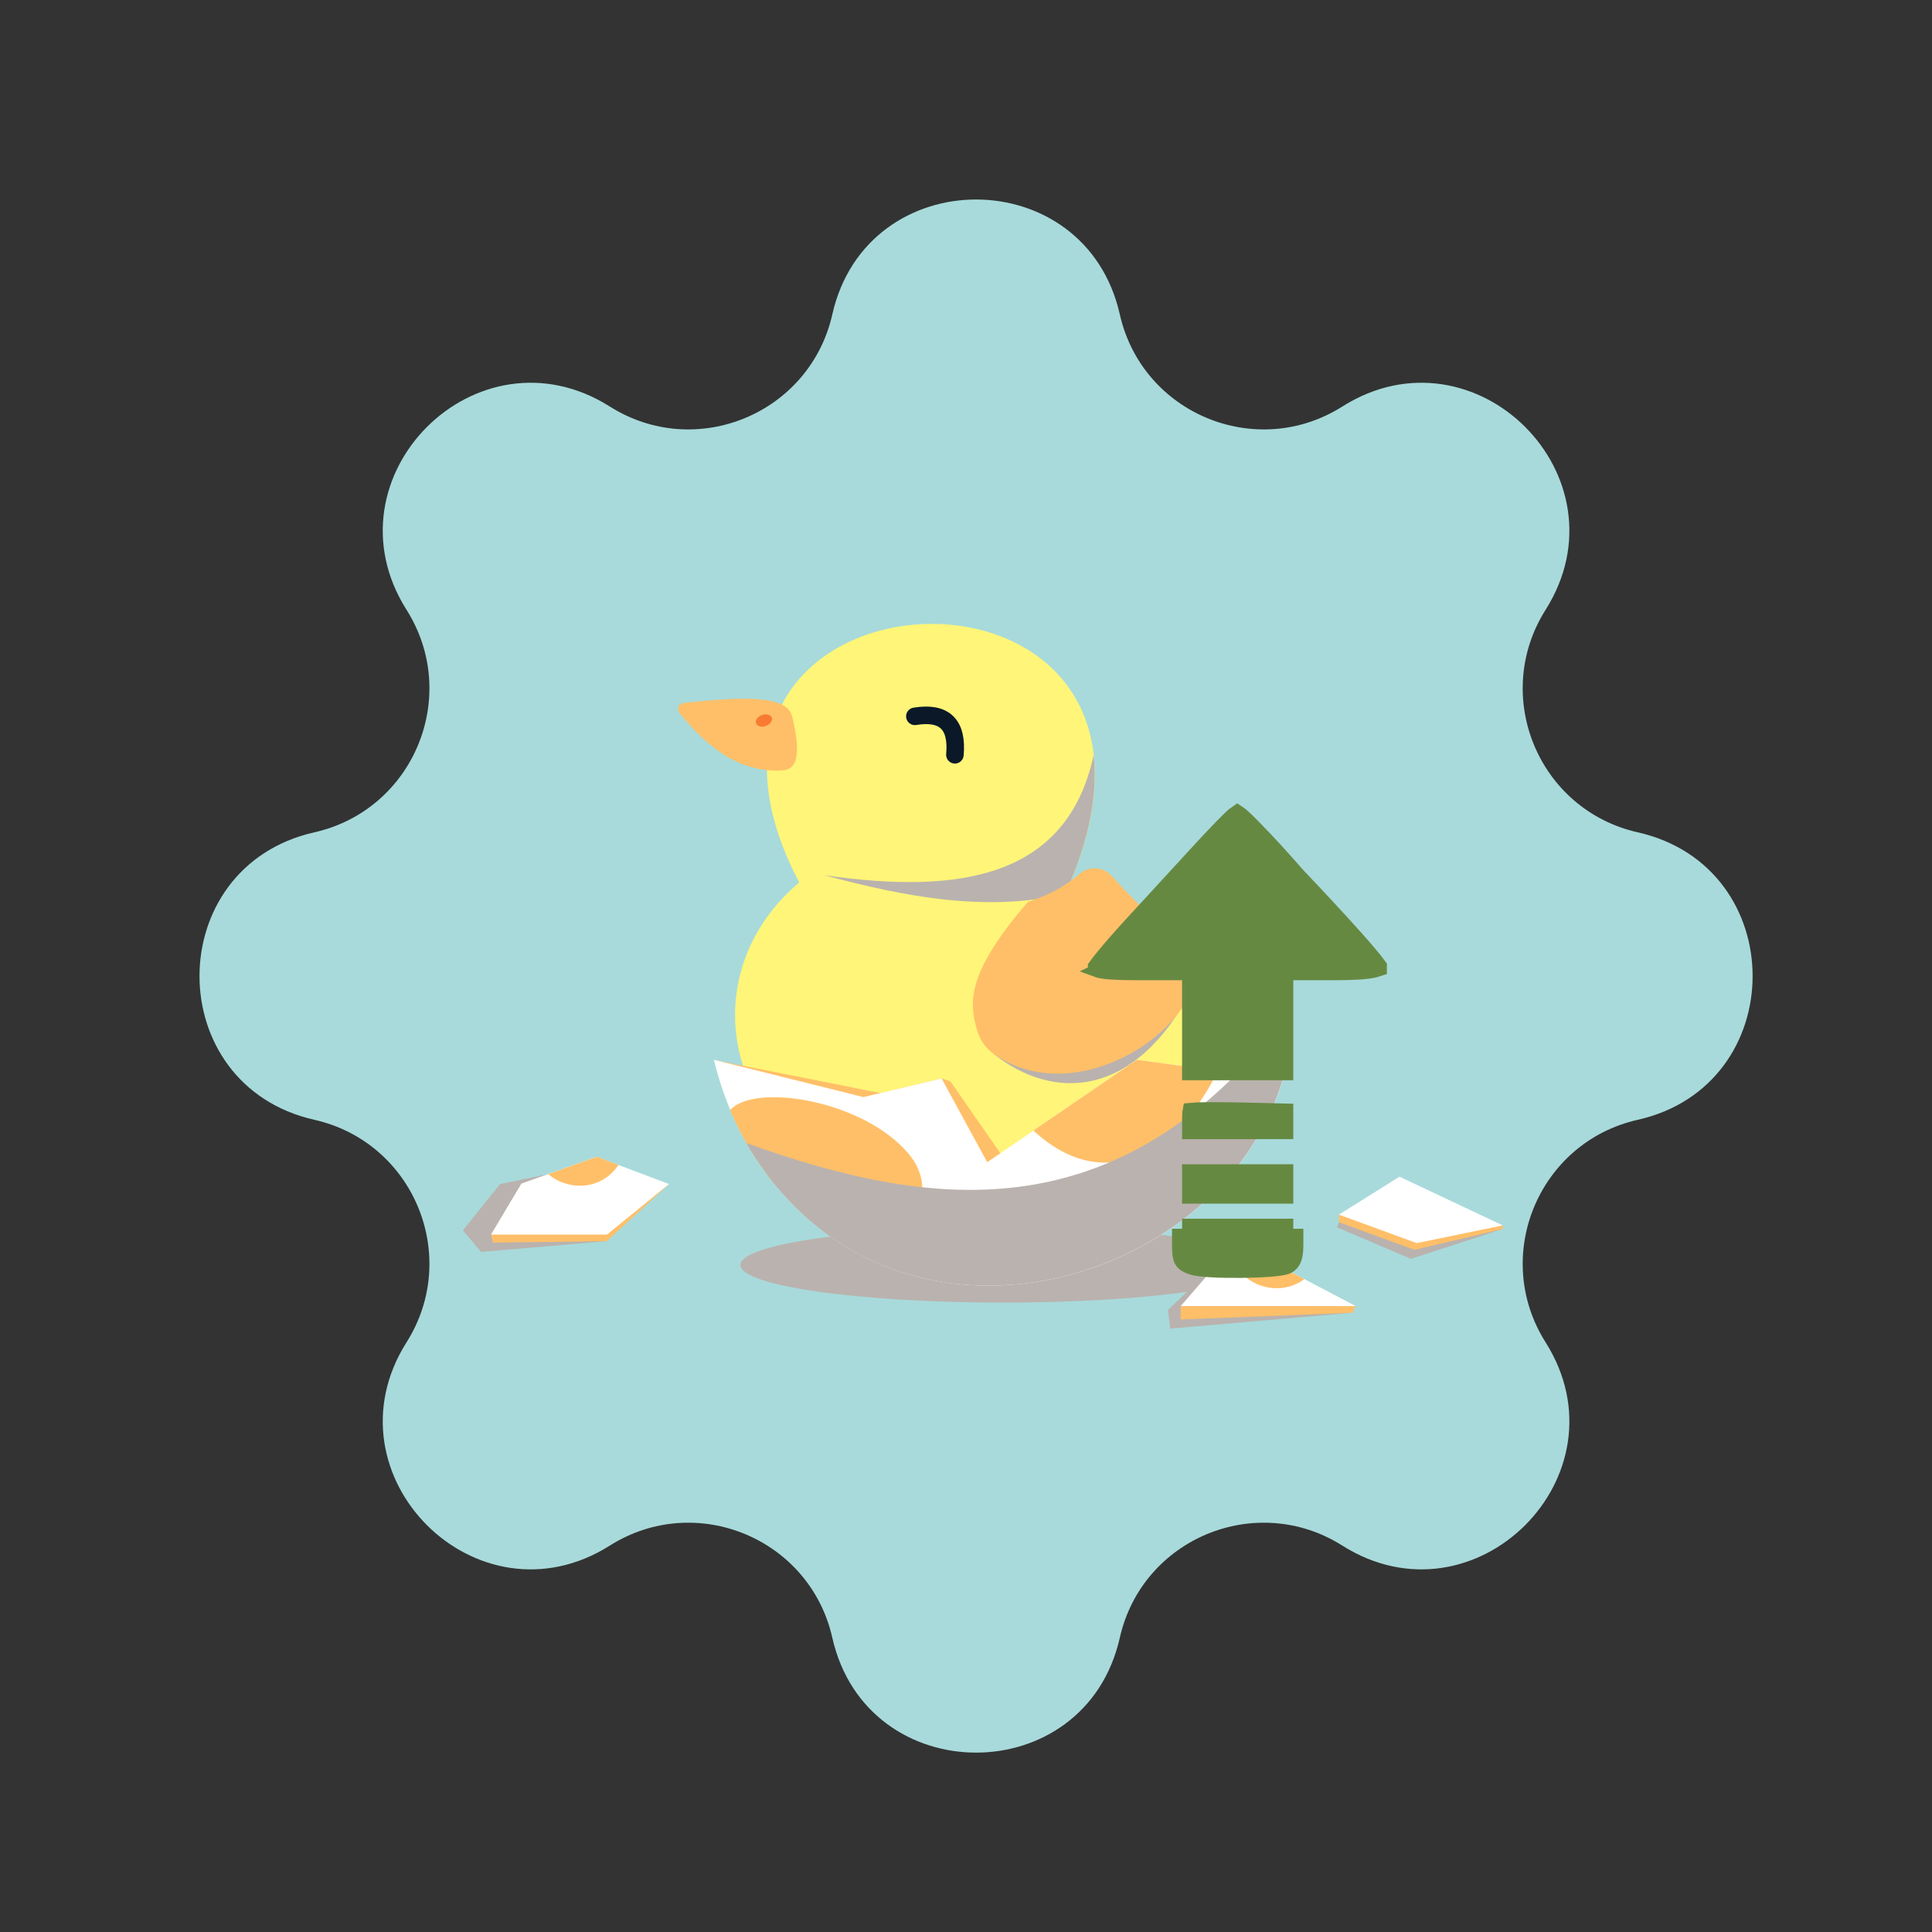 <svg width="96" height="96" viewBox="0 0 96 96" fill="none" xmlns="http://www.w3.org/2000/svg">
<rect x="0" y="0" width="96" height="96" fill="#333333" stroke="none"/>
<path d="M41.357 15.623C43.076 8.01 53.924 8.01 55.643 15.623C56.758 20.557 62.42 22.902 66.696 20.202C73.296 16.034 80.966 23.704 76.798 30.304C74.098 34.58 76.443 40.242 81.377 41.357C88.99 43.076 88.99 53.924 81.377 55.643C76.443 56.758 74.098 62.42 76.798 66.696C80.966 73.296 73.296 80.966 66.696 76.798C62.42 74.098 56.758 76.443 55.643 81.377C53.924 88.99 43.076 88.99 41.357 81.377C40.242 76.443 34.58 74.098 30.304 76.798C23.704 80.966 16.034 73.296 20.202 66.696C22.902 62.42 20.557 56.758 15.623 55.643C8.01 53.924 8.01 43.076 15.623 41.357C20.557 40.242 22.902 34.58 20.202 30.304C16.034 23.704 23.704 16.034 30.304 20.202C34.58 22.902 40.242 20.557 41.357 15.623Z" fill="#A8DADB"/>
<g clip-path="url(#clip0_979_19090)">
<path d="M39.707 43.84C30.974 27.165 61.303 26.086 52.922 44.423C54.336 45.086 55.958 45.246 57.756 44.998C58.011 44.838 58.203 44.647 58.339 44.423C58.706 44.471 58.858 44.694 58.922 44.998C59.697 44.702 60.376 44.351 60.784 43.847C60.92 44.263 60.999 44.647 61.016 44.998C61.455 44.846 61.782 44.567 61.95 44.079C62.07 45.845 62.214 47.187 62.358 48.29C62.438 54.25 60.848 57.91 48.735 59.212C37.094 60.434 33.099 49.424 39.715 43.847L39.707 43.84Z" fill="#FFF578"/>
<g style="mix-blend-mode:multiply">
<path d="M49.39 52.381C52.307 54.682 56.397 54.674 59.29 49.041L49.39 52.381Z" fill="#BAB2AE"/>
</g>
<g style="mix-blend-mode:multiply">
<path d="M52.922 44.423C54.168 41.69 54.552 39.397 54.344 37.52C53.026 43.616 47.688 44.463 40.961 43.488C44.98 44.567 48.983 45.334 52.922 44.423Z" fill="#BAB2AE"/>
</g>
<path d="M38.987 35.083C38.197 34.587 36.359 34.667 33.97 34.931C33.73 34.955 33.61 35.242 33.762 35.426C35.216 37.224 36.862 38.454 38.98 38.271C39.523 38.175 39.843 37.656 39.379 35.666C39.323 35.426 39.187 35.211 38.98 35.083H38.987Z" fill="#FFBF68"/>
<path d="M51.076 44.814C52.051 44.511 52.914 44.055 53.641 43.424C54.112 43.017 54.831 43.065 55.247 43.528C56.525 44.942 57.779 46.212 58.882 46.636C59.138 46.732 59.337 46.94 59.409 47.203C60.384 50.647 53.745 55.417 49.39 52.381C48.991 52.101 48.695 51.685 48.559 51.214C48.168 49.88 47.952 48.434 51.076 44.814Z" fill="#FFBF68"/>
<path d="M45.459 35.594C46.922 35.354 47.585 35.986 47.449 37.504" stroke="#0B1828" stroke-width="0.871" stroke-miterlimit="10" stroke-linecap="round"/>
<path d="M38.055 36.072C38.272 35.996 38.404 35.812 38.352 35.663C38.299 35.513 38.081 35.453 37.864 35.529C37.648 35.605 37.515 35.788 37.568 35.938C37.62 36.088 37.838 36.148 38.055 36.072Z" fill="#F97B31"/>
<g style="mix-blend-mode:multiply">
<path d="M66.528 60.73L66.433 60.986L70.108 62.552L74.67 61.066L66.528 60.73Z" fill="#BAB2AE"/>
</g>
<path d="M60.696 62.552L58.035 65.092L58.147 66.019L67.2 65.228L60.696 62.552Z" fill="#BAB2AE"/>
<g style="mix-blend-mode:multiply">
<path d="M27.243 58.341L24.846 58.836L23 61.137L23.903 62.208L30.143 61.673L27.243 58.341Z" fill="#BAB2AE"/>
</g>
<g style="mix-blend-mode:multiply">
<path d="M49.854 64.725C57.068 64.725 62.917 63.888 62.917 62.855C62.917 61.823 57.068 60.986 49.854 60.986C42.639 60.986 36.79 61.823 36.79 62.855C36.79 63.888 42.639 64.725 49.854 64.725Z" fill="#BAB2AE"/>
</g>
<path d="M35.472 52.668L43.758 54.314L46.786 53.587L47.225 53.731L49.854 57.518L60.129 53.156L63.964 48.697L64.163 48.841L62.294 51.941L59.33 55.593L49.247 59.611L42.311 56.743L38.716 54.977L35.472 52.668Z" fill="#FFBF68"/>
<path d="M60.52 53.212L56.493 52.66L49.055 57.75L46.786 53.587L42.903 54.514L35.472 52.66C35.888 54.378 36.567 56.04 37.557 57.55C45.395 69.567 63.78 62.927 64.243 50.591C64.243 50.032 64.219 49.448 64.171 48.841L60.528 53.212H60.52Z" fill="white"/>
<path d="M45.827 59.108C45.843 58.461 45.579 57.846 45.164 57.35C42.927 54.658 37.486 53.795 36.279 55.161C36.631 55.992 37.054 56.791 37.549 57.558C37.869 58.045 38.205 58.501 38.556 58.932C42.12 61.641 45.763 61.641 45.819 59.108H45.827Z" fill="#FFBF68"/>
<path d="M56.493 52.66L51.348 56.176C55.079 59.611 58.698 56.967 60.512 53.212L56.493 52.66Z" fill="#FFBF68"/>
<g style="mix-blend-mode:multiply">
<path d="M37.086 56.799C37.23 57.055 37.382 57.302 37.549 57.55C45.387 69.567 63.772 62.927 64.235 50.591C64.235 50.439 64.235 50.287 64.235 50.127C55.886 61.225 46.586 60.219 37.094 56.799H37.086Z" fill="#BAB2AE"/>
</g>
<path d="M24.398 61.345L24.494 61.745L30.143 61.673L33.243 58.836L24.398 61.345Z" fill="#FFBF68"/>
<path d="M24.398 61.345L25.908 58.812L29.648 57.478L33.243 58.836L30.159 61.345H24.398Z" fill="white"/>
<path d="M27.243 58.341C28.177 59.148 29.831 59.204 30.734 57.886L29.656 57.478L27.243 58.341Z" fill="#FFBF68"/>
<path d="M58.666 64.901L60.696 62.552L62.246 62.208L67.367 64.901H58.666Z" fill="white"/>
<path d="M62.246 62.208L61.247 62.432C61.599 63.846 63.516 64.525 64.811 63.558L62.246 62.208Z" fill="#FFBF68"/>
<path d="M58.666 64.901V65.564L67.199 65.228L67.367 64.901H58.666Z" fill="#FFBF68"/>
<path d="M66.528 60.354V60.73L70.284 62.104L74.67 61.066V60.89L70.603 60.434L66.528 60.354Z" fill="#FFBF68"/>
<path d="M66.528 60.354L69.54 58.469L74.67 60.89L70.395 61.769L66.528 60.354Z" fill="white"/>
</g>
<path d="M59.679 42.353L59.679 42.353C58.875 43.228 57.351 44.886 56.292 46.038C55.768 46.608 55.293 47.152 54.951 47.567C54.78 47.775 54.646 47.946 54.557 48.069C54.557 48.07 54.556 48.071 54.556 48.071C54.575 48.078 54.599 48.085 54.629 48.093C54.941 48.173 55.525 48.207 56.605 48.207H58.737H59.237V48.707V52.626V53.179H61.5H63.763V52.626V48.707V48.207H64.263H66.25C67.273 48.207 67.907 48.164 68.277 48.078C68.333 48.065 68.378 48.052 68.414 48.04C68.414 48.039 68.414 48.039 68.414 48.039C68.308 47.894 68.152 47.699 67.955 47.467C67.565 47.003 67.04 46.418 66.512 45.841C65.984 45.264 65.456 44.7 65.059 44.279C64.861 44.069 64.696 43.895 64.581 43.773L64.447 43.632L64.411 43.596L64.403 43.586L64.4 43.584L64.4 43.583L64.4 43.583L64.761 43.237L64.4 43.583L64.391 43.574L64.383 43.565L64.383 43.565L64.383 43.565L64.382 43.564L64.381 43.562L64.373 43.553L64.342 43.518L64.228 43.387C64.129 43.275 63.992 43.118 63.833 42.94C63.514 42.581 63.114 42.139 62.781 41.791C62.394 41.387 62.111 41.092 61.892 40.878C61.687 40.677 61.563 40.573 61.486 40.522C61.462 40.539 61.425 40.564 61.371 40.604M59.679 42.353L61.371 40.604L61.371 40.604M59.679 42.353C60.078 41.918 60.474 41.499 60.79 41.174M59.679 42.353L60.79 41.174M61.371 40.604C61.371 40.604 61.371 40.604 61.371 40.604M61.371 40.604L61.371 40.604M63.763 61.556H64.263V61.852C64.263 62.428 64.168 62.692 63.918 62.81C63.433 63.04 59.908 63.07 59.267 62.85C58.799 62.69 58.737 62.573 58.737 61.862V61.556H59.237M63.763 61.556V61.056H61.5H59.237V61.556M63.763 61.556H61.5H59.237M63.763 61.556V61.852C63.763 62.125 63.739 62.264 63.714 62.333C63.71 62.345 63.706 62.353 63.703 62.358M59.237 61.556V61.862C59.237 62.038 59.241 62.154 59.251 62.236C59.255 62.273 59.259 62.296 59.263 62.31M59.263 62.31C59.286 62.322 59.334 62.345 59.429 62.377C59.458 62.387 59.54 62.406 59.693 62.425C59.837 62.443 60.017 62.458 60.224 62.47C60.639 62.494 61.144 62.503 61.647 62.499C62.15 62.495 62.644 62.477 63.038 62.446C63.236 62.431 63.402 62.413 63.528 62.393C63.632 62.377 63.683 62.363 63.7 62.359C63.701 62.359 63.703 62.358 63.703 62.358M59.263 62.31C59.266 62.323 59.268 62.328 59.268 62.328C59.268 62.328 59.268 62.328 59.267 62.326C59.258 62.309 59.246 62.3 59.246 62.3C59.246 62.3 59.25 62.304 59.263 62.31ZM63.703 62.358C63.701 62.362 63.7 62.364 63.7 62.364C63.7 62.364 63.7 62.363 63.701 62.362C63.702 62.361 63.703 62.36 63.704 62.359C63.704 62.359 63.704 62.359 63.704 62.359C63.706 62.358 63.707 62.357 63.707 62.357C63.707 62.357 63.706 62.358 63.704 62.359L63.704 62.359C63.706 62.357 63.706 62.357 63.703 62.358ZM60.79 41.174C60.948 41.012 61.085 40.874 61.191 40.771M60.79 41.174L61.191 40.771M61.191 40.771C61.244 40.72 61.287 40.678 61.321 40.648M61.191 40.771L61.321 40.648M61.321 40.648C61.352 40.62 61.367 40.607 61.371 40.604M61.321 40.648L61.371 40.604M59.249 55.304C59.25 55.297 59.25 55.291 59.251 55.285C59.343 55.275 59.673 55.266 60.176 55.266C60.672 55.265 61.298 55.273 61.932 55.288L63.763 55.331V55.723V56.103H61.5H59.237V55.725C59.237 55.532 59.24 55.4 59.249 55.304ZM59.237 59.309V58.83V58.35H61.5H63.763V58.83V59.309H61.5H59.237Z" fill="#668942" stroke="#668942"/>
<defs>
<clipPath id="clip0_979_19090">
<rect width="51.67" height="35.019" fill="white" transform="translate(23 31)"/>
</clipPath>
</defs>
</svg>
